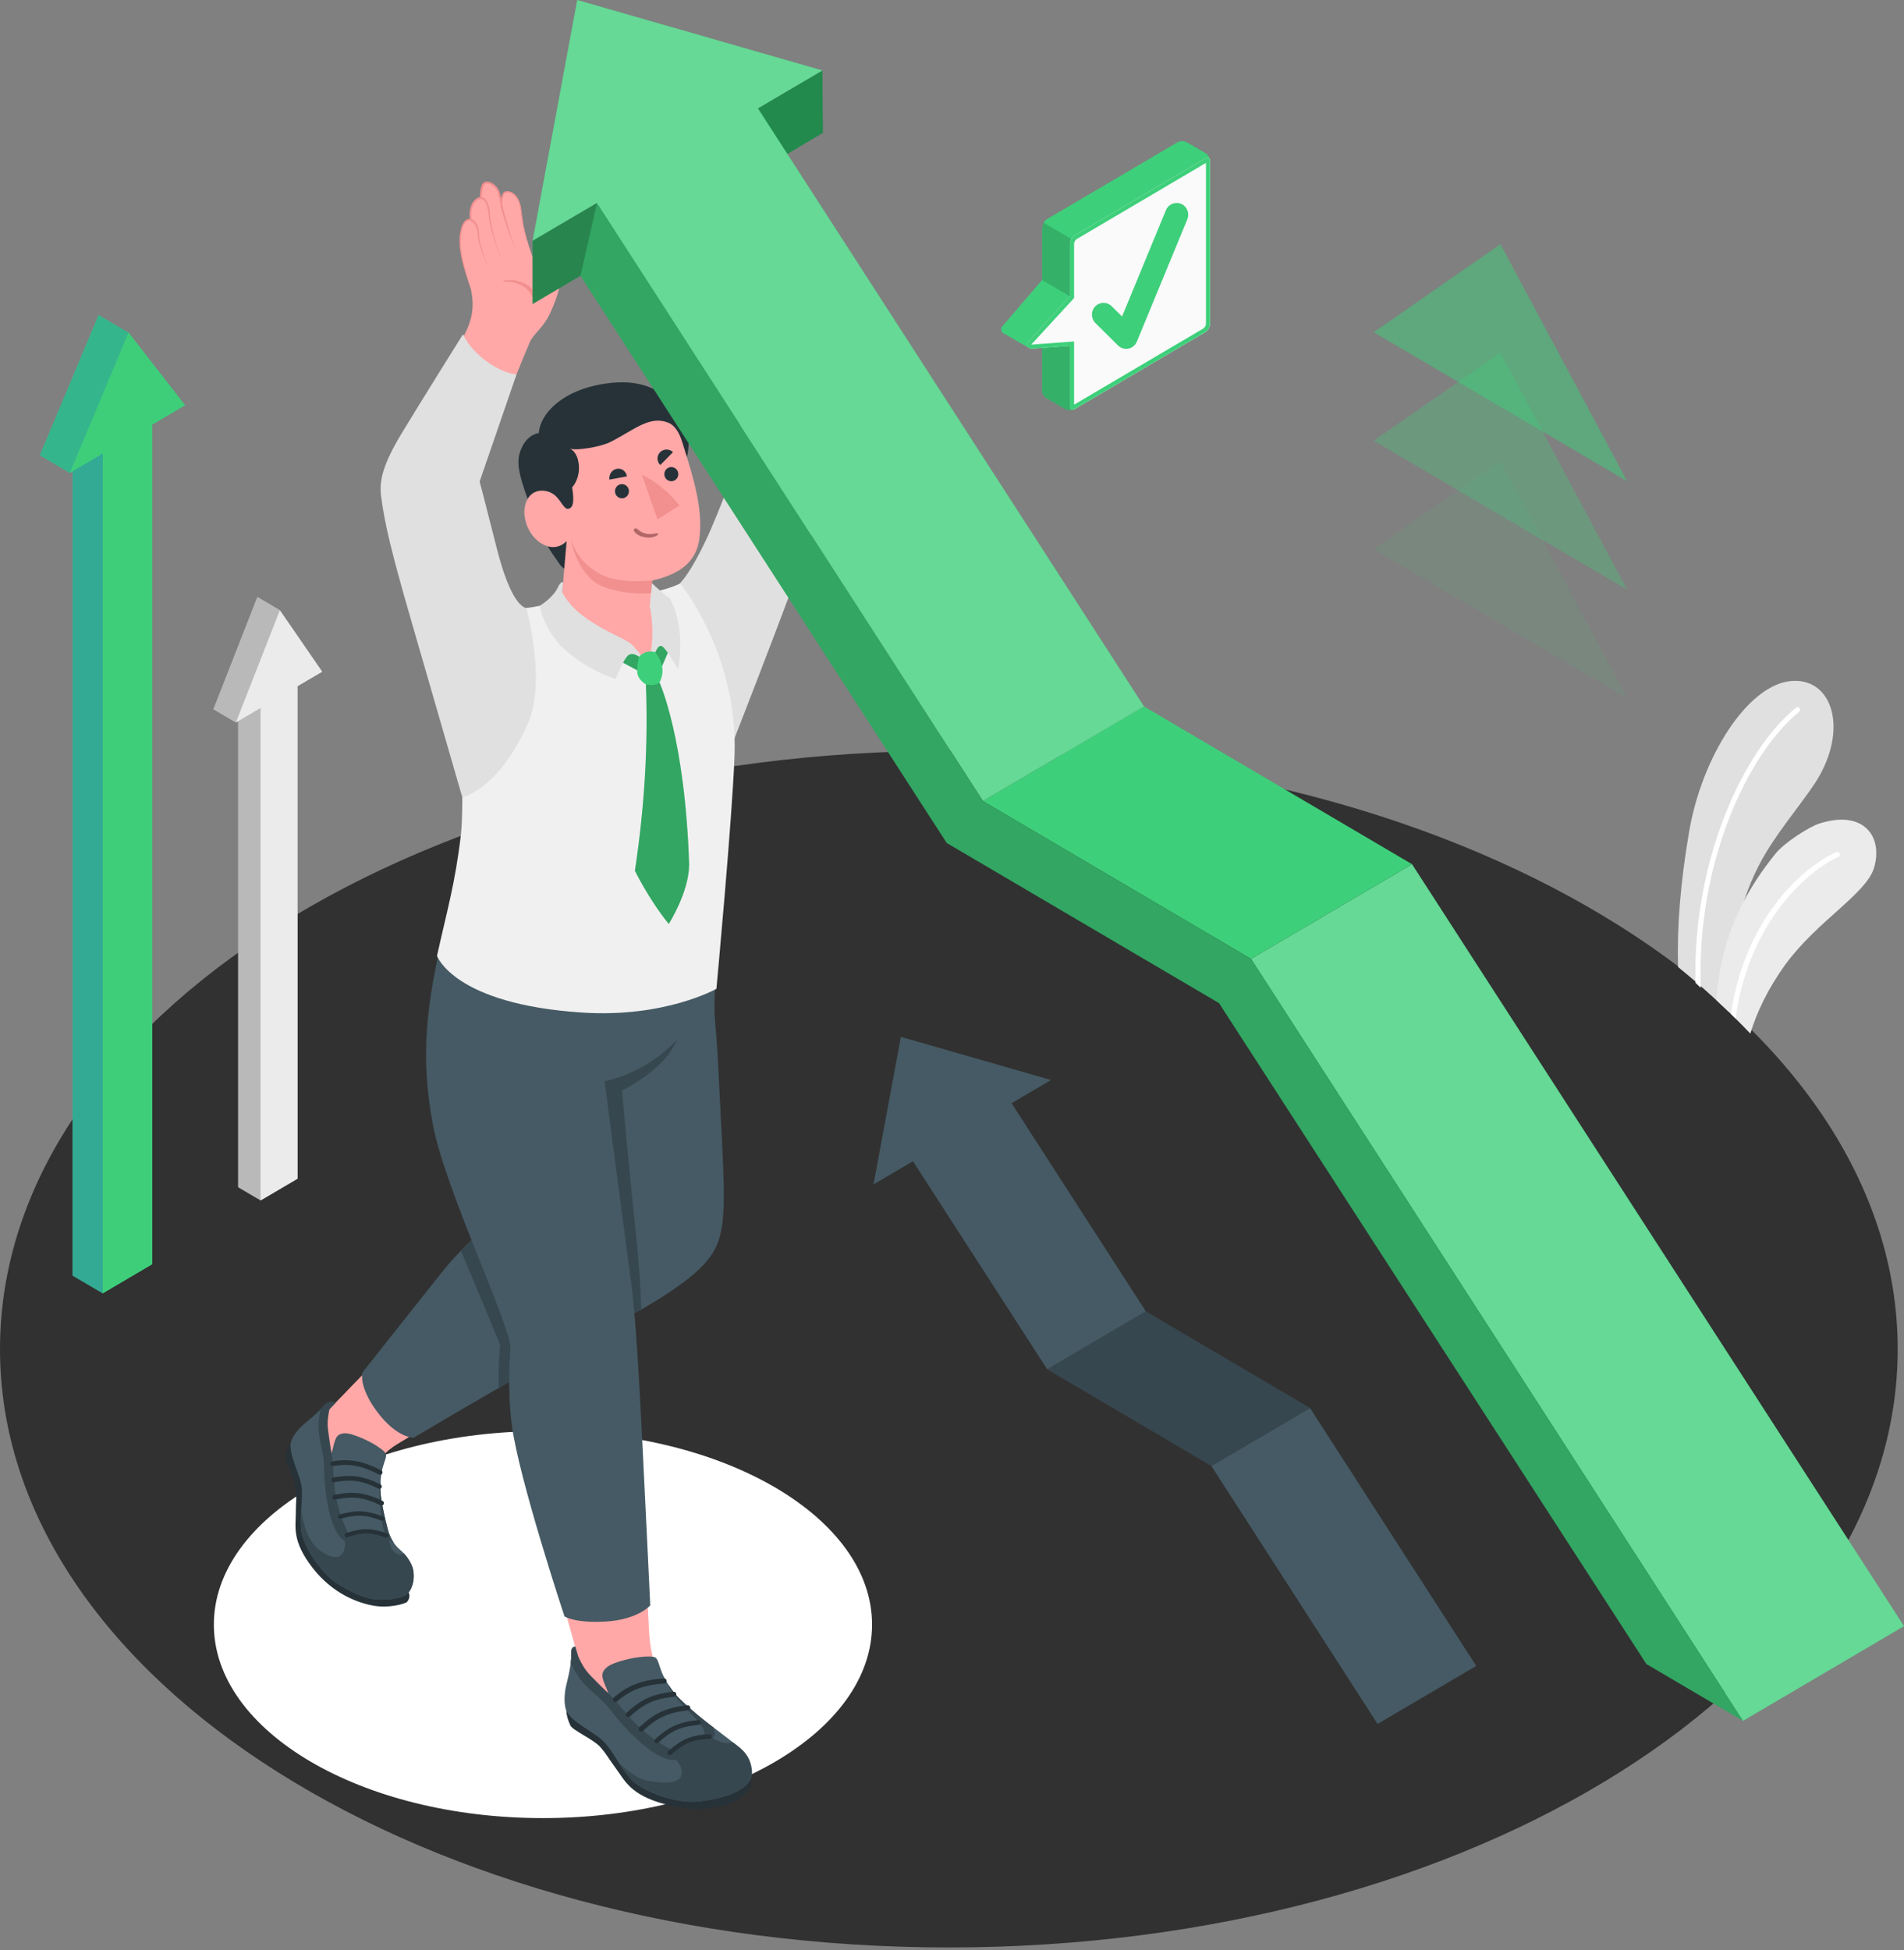 <svg width="499" height="511" viewBox="0 0 499 511" fill="none" xmlns="http://www.w3.org/2000/svg">
<rect x="0" y="0" width="499" height="511" fill="#808080" stroke="none"/>
<g clip-path="url(#clip0_1324_3055)">
<path d="M248.673 510.312C386.011 510.312 497.345 440.115 497.345 353.524C497.345 266.933 386.011 196.736 248.673 196.736C111.335 196.736 0 266.933 0 353.524C0 440.115 111.335 510.312 248.673 510.312Z" fill="#313131"/>
<path d="M142.297 476.414C189.932 476.414 228.548 453.713 228.548 425.709C228.548 397.705 189.932 375.004 142.297 375.004C94.662 375.004 56.047 397.705 56.047 425.709C56.047 453.713 94.662 476.414 142.297 476.414Z" fill="white"/>
<path d="M476.866 203.236C473.9 208.532 467.356 215.874 462.757 223.545C457.159 232.9 453.119 245.451 453.012 265.091C448.971 261.185 444.641 257.345 440.053 253.613C439.967 253.537 439.87 253.449 439.784 253.384C439.484 243.109 440.365 231.467 442.696 217.877C446.038 198.356 457.911 179.646 469.226 178.475C479.777 177.37 484.29 190.008 476.866 203.247V203.236Z" fill="#E0E0E0"/>
<path d="M471.525 186.517C457.944 197.557 444.555 226.367 445.737 258.854C445.275 258.416 444.824 257.968 444.351 257.53C443.577 225.142 457.052 196.496 470.687 185.444C470.977 185.204 471.396 185.247 471.633 185.543C471.869 185.849 471.826 186.276 471.536 186.517H471.525Z" fill="white"/>
<path d="M491.147 227.408C489.116 234.203 476.211 241.359 467.937 252.705C463.285 259.106 460.276 265.562 458.729 270.847C455.914 267.882 452.948 264.96 449.832 262.083C451.111 243.744 458.621 232.058 465.273 223.753C467.637 220.788 474.137 216.673 476.759 215.82C488.407 212.045 493.586 219.212 491.147 227.397V227.408Z" fill="#EBEBEB"/>
<path d="M481.82 224.541C473.632 228.239 458.31 241.632 454.85 266.887C454.452 266.482 454.055 266.099 453.657 265.705C457.364 240.582 472.332 227.32 481.272 223.272C481.637 223.108 482.024 223.272 482.164 223.633C482.325 223.972 482.164 224.388 481.831 224.541H481.82Z" fill="white"/>
<path d="M19.074 334.256L26.928 338.873L39.855 331.269V111.258L48.472 106.192L33.687 87.186L25.832 82.568L10.456 119.312L18.311 123.929L19.074 123.48V334.256Z" fill="#3ECF7A"/>
<path opacity="0.7" d="M19.074 334.256L26.928 338.873L39.855 331.269V111.258L48.472 106.192L33.687 87.186L25.832 82.568L10.456 119.312L18.311 123.929L19.074 123.48V334.256Z" fill="#33AA94"/>
<path d="M26.928 338.873L39.854 331.268V111.258L48.472 106.192L33.687 87.186L18.311 123.929L26.928 118.863V338.873Z" fill="#3ECF7A"/>
<path opacity="0.5" d="M26.928 338.873L39.854 331.268V111.258L48.472 106.192L33.687 87.186L18.311 123.929L26.928 118.863V338.873Z" fill="#3ECF7A"/>
<path d="M19.073 334.256L26.928 338.874V118.863L19.073 123.481V334.256Z" fill="#33AA94"/>
<path opacity="0.3" d="M19.073 334.256L26.928 338.874V118.863L19.073 123.481V334.256Z" fill="#33AA94"/>
<path d="M62.397 311.102L68.285 314.56L77.967 308.87V179.809L84.435 176.013L73.346 159.906L67.458 156.448L55.94 185.849L61.828 189.307L62.397 188.968V311.102Z" fill="#B9B9B9"/>
<path d="M61.828 189.307L73.346 159.906L67.458 156.448L55.94 185.849L61.828 189.307Z" fill="#B9B9B9"/>
<path d="M68.286 314.56L77.967 308.87V179.81L84.436 176.013L73.347 159.906L61.828 189.307L68.286 185.51V314.56Z" fill="#EBEBEB"/>
<path d="M361.033 451.739L317.473 384.14L343.325 368.941L386.886 436.541L361.033 451.739Z" fill="#455A64"/>
<path d="M317.472 384.139L274.428 358.809L300.28 343.61L343.325 368.941L317.472 384.139Z" fill="#37474F"/>
<path d="M300.291 343.611L265.112 289.087L275.46 283.003L236.101 271.7L228.934 310.358L239.26 304.285L274.45 358.809L300.291 343.611Z" fill="#455A64"/>
<path d="M102.11 415.052C102.734 413.98 102.723 412.295 102.497 411.124C102.132 409.209 101.176 407.48 100.38 405.708C97.221 398.683 97.565 391.21 99.403 383.714C100.219 380.377 103.561 378.801 106.376 377.062C112.103 373.527 121.559 367.586 121.559 367.586L107.838 346.468C98.962 356.348 87.927 367.575 87.927 367.575L86.294 369.282C85.918 369.741 85.692 370.299 85.359 370.77C84.918 371.372 84.231 371.875 83.704 372.389C82.608 373.451 81.501 374.523 80.405 375.584C79.438 376.525 78.439 377.51 78.009 378.79C77.203 381.187 78.6 383.692 79.352 386.111C80.577 390.039 80.126 394.262 80.234 398.387C80.266 399.504 80.33 400.62 80.599 401.703C81.093 403.727 82.243 405.511 83.532 407.13C86.455 410.818 90.194 413.838 94.395 415.895C95.771 416.573 97.361 416.781 98.898 416.606C99.961 416.485 101.519 416.059 102.121 415.041L102.11 415.052Z" fill="#FFA8A7"/>
<path d="M76.226 377.991C75.495 379.074 75.194 380.136 74.904 381.383C74.614 382.631 77.365 387.544 77.58 390.027C77.795 392.5 77.526 393.288 77.526 396.494C77.526 400.05 76.441 403.716 81.856 410.751C87.347 417.875 94.181 420.14 98.189 420.807C100.295 421.157 103.916 421.015 106.441 419.932C106.914 419.724 107.698 418.291 107.075 417.306C105.549 414.898 76.215 377.991 76.215 377.991H76.226Z" fill="#263238"/>
<path d="M101.155 381.011C101.348 381.876 100.746 382.894 100.252 384.743C99.79 386.472 99.446 389.809 99.908 392.687C100.306 395.181 100.843 397.654 101.466 400.094C101.724 401.112 102.294 403.836 104.658 405.926C105.743 406.889 106.968 408.093 107.86 410.073C109.095 412.798 108.257 417.087 105.99 418.17C103.626 419.297 99.027 419.462 96.502 418.783C93.698 418.039 91.065 416.628 88.594 415.107C83.952 412.251 79.052 404.591 78.837 400.335C78.633 396.079 79.374 392.971 79.063 389.754C78.751 386.537 75.582 381.099 76.215 377.981C76.742 375.88 79.02 373.68 79.912 372.958C81.706 371.503 83.672 369.785 84.618 368.625C85.639 367.367 86.821 366.995 87.938 367.586L86.305 369.293C85.284 373.199 85.403 374.02 85.553 375.759C85.757 378.068 86.541 379.053 86.874 380.858C87.68 378.265 87.67 376.175 89.443 375.716C90.41 375.464 91.43 375.42 94.718 376.788C98.006 378.156 100.983 380.246 101.144 381.011H101.155Z" fill="#455A64"/>
<path d="M105.797 407.02C105.539 407.283 105.174 407.425 104.507 407.316C103.959 407.228 103.132 406.616 102.648 405.85C102.176 405.084 101.939 403.3 101.81 402.545C101.81 402.545 100.725 401.32 96.835 401.32C92.58 401.32 90.152 402.075 90.152 402.075C90.152 402.075 90.41 403.727 90.431 404.373C90.485 405.893 89.926 407.458 88.723 407.863C86.606 408.585 83.383 406.134 82.222 404.712C80.739 402.884 79.976 400.444 79.45 398.475C79.332 398.026 79.117 397.184 78.934 395.63C78.837 397.063 78.762 398.595 78.848 400.324C79.052 404.58 83.963 412.251 88.605 415.096C91.076 416.617 93.709 418.017 96.513 418.772C99.049 419.451 103.637 419.286 106.001 418.159C108.268 417.076 109.106 412.787 107.871 410.062C107.28 408.749 106.538 407.786 105.797 406.999V407.02Z" fill="#37474F"/>
<path d="M101.144 402.37C101.563 403.191 102.24 403.924 103.111 404.197C103.111 404.175 103.111 404.154 103.111 404.132C102.025 402.479 101.66 400.838 101.467 400.094C100.833 397.654 100.306 395.181 99.909 392.686C99.672 391.22 99.651 389.634 99.737 388.2C99.737 388.2 99.737 388.2 99.726 388.2C99.361 388.66 99.457 389.612 99.436 390.159C99.307 393.124 99.78 396.166 100.166 399.098C100.306 400.171 100.639 401.385 101.133 402.359L101.144 402.37Z" fill="#37474F"/>
<path d="M83.511 374.753C83.393 373.057 83.608 371.12 83.984 369.347C84.231 369.085 84.457 368.844 84.629 368.625C85.649 367.367 86.831 366.995 87.949 367.586L86.316 369.293C86.144 370.31 85.638 372.4 86.015 375.015C86.391 377.63 86.552 379.053 86.885 380.858C87.68 386.833 87.207 389.109 88.561 394.514C89.904 399.919 92.225 403.005 91.624 403.574C91.011 404.143 89.346 404.121 87.53 400.072C85.714 396.024 84.897 388.354 84.929 384.557C84.962 380.76 83.801 378.582 83.532 374.753H83.511Z" fill="#37474F"/>
<path d="M90.722 402.808C90.818 402.841 90.937 402.841 91.033 402.808C94.74 401.56 96.975 401.374 101.112 402.895C101.402 402.983 101.703 402.852 101.811 402.567C101.907 402.283 101.768 401.965 101.488 401.856C97.126 400.258 94.644 400.433 90.7 401.757C90.421 401.856 90.26 402.162 90.356 402.458C90.41 402.644 90.561 402.764 90.722 402.819V402.808Z" fill="#263238"/>
<path d="M89.002 397.961C89.098 397.994 89.206 397.994 89.313 397.961C93.225 396.856 95.685 396.79 100.015 398.475C100.338 398.595 100.628 398.442 100.735 398.147C100.843 397.851 100.703 397.523 100.413 397.414C95.836 395.641 93.149 395.696 89.013 396.877C88.712 396.965 88.54 397.271 88.626 397.578C88.679 397.775 88.83 397.917 89.002 397.972V397.961Z" fill="#263238"/>
<path d="M87.509 392.916C87.616 392.96 87.734 392.971 87.852 392.949C92.236 392.051 95.127 392.227 99.758 394.437C100.048 394.579 100.435 394.448 100.575 394.13C100.714 393.813 100.575 393.441 100.274 393.299C95.395 390.979 92.258 390.771 87.605 391.712C87.272 391.778 87.057 392.106 87.122 392.445C87.165 392.664 87.315 392.828 87.509 392.905V392.916Z" fill="#263238"/>
<path d="M87.261 388.365C87.358 388.409 87.476 388.42 87.594 388.398C91.914 387.61 94.697 387.829 99.199 390.094C99.489 390.236 99.854 390.116 100.005 389.809C100.155 389.503 100.026 389.142 99.736 388.989C95.008 386.614 91.957 386.352 87.379 387.183C87.057 387.238 86.831 387.566 86.896 387.894C86.928 388.113 87.079 388.277 87.261 388.354V388.365Z" fill="#263238"/>
<path d="M86.949 384.119C87.046 384.163 87.164 384.174 87.282 384.152C91.602 383.397 94.868 384.086 99.371 386.384C99.661 386.537 100.026 386.417 100.177 386.111C100.327 385.804 100.209 385.443 99.908 385.29C95.191 382.883 91.656 382.139 87.078 382.948C86.756 383.003 86.53 383.32 86.584 383.66C86.616 383.878 86.767 384.043 86.949 384.119Z" fill="#263238"/>
<path d="M188.941 238.886C188.941 238.886 186.76 260.234 187.35 266.875C188.135 275.793 188.21 278.955 188.661 287.939C190.187 318.095 190.875 324.343 184.471 331.324C179.797 336.433 169.707 342.408 164.7 344.946C145.004 354.914 108.428 376.733 108.428 376.733C108.428 376.733 104.044 376.908 98.833 369.927C93.944 363.384 94.965 359.685 94.965 359.685C94.965 359.685 103.399 348.951 115.66 333.567C127.812 318.324 141.383 312.788 141.383 312.788L131.756 239.542L188.919 238.886H188.941Z" fill="#455A64"/>
<path d="M134.313 258.822L141.405 312.788C141.405 312.788 131.358 316.891 120.817 327.746C125.975 340.066 131.1 352.431 131.1 352.431C131.1 352.431 130.445 358.143 130.724 363.69C142.017 357.18 155.298 349.706 164.711 344.936C165.667 344.454 166.806 343.841 168.063 343.141C167.934 336.937 167.279 328.84 166.194 318.784C164.904 306.825 163.002 285.794 163.002 285.794C179.561 276.898 178.647 269.042 179.55 261.044L134.302 258.833L134.313 258.822Z" fill="#37474F"/>
<path d="M180.023 448.643C180.023 448.643 170.987 443.117 170.116 427.602C169.235 411.976 168.752 393.747 168.752 393.747L140.267 394.196L150.732 431.453L151.517 434.057C151.517 434.057 148.927 448.534 160.102 449.89C165.829 450.58 180.023 448.643 180.023 448.643Z" fill="#FFA8A7"/>
<path d="M148.433 448.326C148.497 449.737 148.916 450.853 149.475 452.122C150.023 453.381 155.535 455.788 157.308 457.779C159.07 459.771 159.35 460.624 161.402 463.382C163.68 466.435 165.098 470.319 174.253 472.77C183.537 475.254 189.457 473.667 193.336 471.577C195.378 470.483 196.699 468.218 196.699 468.218C196.699 468.218 197.731 462.911 194.84 461.981C191.939 461.051 148.433 448.304 148.433 448.304V448.326Z" fill="#263238"/>
<path d="M171.825 434.386C172.545 435.009 172.674 436.268 173.436 438.193C174.146 439.988 175.983 443.084 178.218 445.251C188.823 455.504 196.119 457.057 197 464.367C197.323 467.036 194.228 470.844 182.849 472.07C177.036 472.693 167.903 469.356 165.002 465.833C162.1 462.31 160.747 459.136 158.426 456.576C156.105 454.015 149.883 451.433 148.443 448.337C147.552 446.181 148.1 442.767 148.411 441.553C149.024 439.113 149.615 436.333 149.679 434.692C149.754 432.93 149.421 431.683 150.754 431.453L151.56 434.145C153.182 438.193 153.805 438.806 155.052 440.207C156.706 442.056 158.007 442.384 159.446 443.719C158.479 440.962 157.125 439.167 158.372 437.592C159.049 436.738 159.887 436.016 163.594 435.009C167.301 434.003 171.191 433.828 171.835 434.375L171.825 434.386Z" fill="#455A64"/>
<path d="M182.924 472.048C177.111 472.671 167.978 469.334 165.077 465.811C164.024 464.541 163.186 463.305 162.423 462.145C162.638 462.353 162.842 462.583 163.035 462.758C163.465 463.13 163.895 463.491 164.346 463.841C166.065 465.176 168.053 466.434 170.234 466.73C172.179 466.992 176.961 467.791 178.326 465.756C179.099 464.607 178.573 462.889 177.552 461.62C177.122 461.084 175.843 459.825 175.843 459.825C175.843 459.825 178.379 457.166 181.323 455.788C185.138 454.015 185.503 454.398 185.503 454.398C186.094 454.945 187.147 455.81 188.05 456.149C188.952 456.488 190.134 456.882 190.962 456.773C191.424 456.707 191.735 456.63 192.015 456.521C194.744 458.425 196.882 460.329 197.086 464.344C197.086 467.036 194.314 470.822 182.935 472.048H182.924Z" fill="#37474F"/>
<path d="M175.221 441.52C175.221 441.52 175.221 441.53 175.221 441.541C175.328 442.198 175.844 442.865 176.209 443.402C177.993 446.039 180.346 448.336 182.56 450.601C183.355 451.411 184.257 452.549 184.537 453.654C184.655 454.114 184.623 454.694 184.838 455.12C185.074 455.58 185.203 455.678 185.697 455.722C186.299 455.777 186.954 455.438 187.212 454.88C187.406 454.453 187.266 453.982 187.201 453.545C187.158 453.249 187.094 452.965 187.019 452.68C184.461 450.744 181.507 448.413 178.229 445.251C177.09 444.146 176.059 442.811 175.221 441.52Z" fill="#37474F"/>
<path d="M152.635 440.71C151.453 439.331 150.389 437.526 149.572 435.742C149.615 435.359 149.647 434.998 149.669 434.692C149.744 432.93 149.411 431.683 150.743 431.453L151.549 434.145C152.054 435.13 152.946 437.263 154.945 439.266C156.943 441.268 157.996 442.373 159.436 443.719C163.938 448.337 165.002 450.602 169.623 454.366C174.243 458.13 178.219 459.235 178.057 460.132C177.896 461.029 176.446 462.113 172.287 459.848C168.129 457.572 162.52 451.51 160.113 448.227C157.706 444.945 155.321 443.828 152.635 440.71Z" fill="#37474F"/>
<path d="M175.596 459.902C175.703 459.891 175.821 459.847 175.907 459.76C179.099 456.97 181.269 455.843 185.997 455.624C186.319 455.602 186.566 455.328 186.556 455C186.545 454.672 186.266 454.42 185.943 454.431C180.936 454.661 178.529 455.886 175.134 458.863C174.887 459.081 174.865 459.453 175.069 459.705C175.198 459.858 175.392 459.935 175.585 459.913L175.596 459.902Z" fill="#263238"/>
<path d="M172.212 456.794C172.32 456.773 172.427 456.729 172.513 456.652C175.78 453.687 178.133 452.429 183.129 451.969C183.494 451.925 183.699 451.641 183.677 451.302C183.645 450.962 183.355 450.722 183.022 450.744C177.767 451.236 175.189 452.593 171.718 455.733C171.471 455.952 171.449 456.346 171.664 456.598C171.804 456.762 172.019 456.827 172.212 456.794Z" fill="#263238"/>
<path d="M168.161 453.742C168.279 453.72 168.398 453.666 168.494 453.578C172.051 450.252 174.823 448.774 180.314 448.184C180.668 448.151 180.937 447.812 180.905 447.44C180.862 447.068 180.539 446.805 180.174 446.838C174.393 447.472 171.374 449.059 167.602 452.582C167.334 452.834 167.312 453.261 167.559 453.534C167.721 453.709 167.946 453.786 168.161 453.742Z" fill="#263238"/>
<path d="M164.754 449.967C164.872 449.945 164.99 449.89 165.076 449.803C168.59 446.575 171.265 445.164 176.67 444.616C177.014 444.584 177.283 444.255 177.25 443.894C177.218 443.533 176.896 443.26 176.541 443.303C170.879 443.872 167.934 445.393 164.206 448.818C163.937 449.059 163.916 449.486 164.163 449.748C164.313 449.923 164.539 449.989 164.754 449.956V449.967Z" fill="#263238"/>
<path d="M161.359 446.017C161.477 445.995 161.595 445.951 161.692 445.864C165.292 442.734 168.698 441.542 174.113 441.137C174.468 441.115 174.737 440.798 174.715 440.425C174.694 440.064 174.382 439.791 174.017 439.813C168.333 440.229 164.658 441.531 160.843 444.846C160.575 445.087 160.542 445.503 160.768 445.776C160.919 445.951 161.144 446.028 161.359 446.006V446.017Z" fill="#263238"/>
<path d="M185.911 238.885C185.911 238.885 189.994 252.705 183.741 263.865C175.488 278.582 163.046 282.336 158.447 283.331C158.447 283.331 163.304 320.392 165.077 333.5C166.205 341.904 167 350.92 168.375 378.537C169.256 396.154 170.417 420.675 170.417 420.675C170.417 420.675 167.193 424.45 158.565 424.92C150.549 425.358 147.938 423.553 147.938 423.553C147.938 423.553 135.99 387.543 134.131 373.417C132.831 363.58 133.787 353.24 133.787 353.24C133.787 347.156 116.369 311.157 113.361 294.24C110.352 277.324 111.104 264.303 117.369 239.706L185.911 238.874V238.885Z" fill="#455A64"/>
<path d="M202.2 63.988C203.533 60.979 206.466 54.742 206.455 50.475C206.445 45.299 204.22 45.825 204.22 45.825C205.134 41.546 203.103 39.894 202.147 39.872C202.147 39.872 202.437 38.132 202.018 36.622C201.609 35.112 199.74 35.441 198.332 36.852C197.204 37.979 196.602 41.262 196.602 41.262C196.602 41.262 197.096 37.782 195.667 37.541C194.238 37.301 192.605 38.121 191.681 40.78C191.068 42.564 190.929 45.376 188.06 51.635C185.191 57.894 185.481 56.69 184.514 52.565C183.536 48.44 181.946 46.941 180.001 47.006C178.432 47.061 179.292 51.963 179.152 56.46C179.023 60.64 179.292 62.686 180.764 67.38C182.247 72.074 184.621 73.453 185.481 76.178C187.458 82.458 195.485 116.05 195.485 116.05C195.485 116.05 193.894 120.919 189.779 131.292C187.125 137.989 183.375 149.817 178.293 152.925C173.737 170.476 183.418 188.617 192.455 191.44C193.593 188.869 204.962 160.89 214.245 134.827C215.75 130.614 218.543 121.062 218.672 117.659C218.801 114.256 217.533 110.908 216.255 107.176C214.858 103.106 204.478 81.364 202.254 74.832C200.685 70.225 201.287 67.008 202.2 64.01" fill="#FFA8A7"/>
<path d="M186.76 82.524C194.313 85.533 202.286 80.084 203.393 77.797C203.393 77.797 212.698 96.508 215.9 104.484C219.758 114.102 220.187 116.181 217.426 126.171C213.944 138.777 191.67 195.587 191.67 195.587C174.833 182.73 171.19 160.037 178.658 152.323C178.658 152.323 181.065 149.839 184.879 141.829C188.694 133.82 195.141 116.006 195.141 116.006L186.76 82.524Z" fill="#E0E0E0"/>
<path d="M188.049 51.635C188.812 50.038 189.51 48.407 190.123 46.744C190.735 45.081 191.176 43.341 191.584 41.623C192.003 39.982 192.906 38.198 194.55 37.761C194.936 37.662 195.388 37.662 195.732 37.761C196.065 37.859 196.247 38.264 196.344 38.658C196.527 39.468 196.484 40.376 196.387 41.218C196.376 41.339 196.451 41.448 196.57 41.459C196.677 41.47 196.785 41.393 196.806 41.284C197.021 40.277 197.3 39.26 197.698 38.319C198.063 37.356 198.751 36.623 199.643 36.174C200.492 35.682 201.641 35.758 201.781 36.776C202.028 37.739 202.028 38.811 201.899 39.807C201.878 39.949 201.974 40.08 202.114 40.102H202.136C202.576 40.124 203.06 40.485 203.382 40.901C203.715 41.328 203.941 41.842 204.07 42.378C204.328 43.461 204.242 44.632 204.027 45.759C204.005 45.869 204.08 45.989 204.188 46.011H204.263H204.274C204.951 45.912 205.585 46.591 205.821 47.324C206.111 48.068 206.208 48.9 206.262 49.72C206.38 51.372 206.09 53.014 205.66 54.622C204.8 57.828 203.522 60.925 202.2 63.978C203.597 60.958 205.048 57.938 205.939 54.699C206.38 53.09 206.702 51.405 206.606 49.698C206.563 48.856 206.466 48.002 206.165 47.182C205.907 46.405 205.23 45.475 204.166 45.595L204.414 45.847C204.661 44.687 204.768 43.461 204.5 42.269C204.36 41.678 204.123 41.087 203.747 40.595C203.361 40.113 202.866 39.664 202.146 39.599L202.383 39.894C202.533 38.811 202.555 37.728 202.297 36.645C202.211 36.076 201.695 35.463 201.072 35.386C200.459 35.288 199.901 35.474 199.417 35.725C198.439 36.196 197.633 37.115 197.268 38.133C196.86 39.128 196.591 40.157 196.376 41.207L196.795 41.273C196.892 40.365 196.935 39.457 196.709 38.548C196.591 38.122 196.387 37.575 195.85 37.389C195.355 37.246 194.915 37.279 194.453 37.389C192.583 37.925 191.691 39.85 191.283 41.525C190.875 43.264 190.488 44.971 189.94 46.656C189.392 48.342 188.747 49.994 188.038 51.613L188.049 51.635Z" fill="#F28F8F"/>
<path d="M204.145 45.552C202.877 45.957 202.147 47.138 201.803 48.276C201.62 48.845 201.566 49.491 201.513 50.049C201.427 50.607 201.255 51.165 201.051 51.712C200.234 53.901 199.17 56.001 198.074 58.08C199.245 56.045 200.384 53.999 201.298 51.811C201.523 51.264 201.728 50.705 201.835 50.104C201.921 49.502 201.985 48.955 202.179 48.408C202.533 47.357 203.275 46.34 204.285 46.077L204.145 45.552Z" fill="#F28F8F"/>
<path d="M202.146 39.599C201.233 39.566 200.588 40.299 200.245 40.945C199.879 41.623 199.654 42.345 199.482 43.067C199.224 44.534 198.88 45.923 198.418 47.324C197.967 48.713 197.472 50.092 196.871 51.427L194.99 55.399L196.989 51.493C197.634 50.169 198.171 48.801 198.665 47.422C199.159 46.044 199.568 44.588 199.858 43.177C200.04 42.477 200.277 41.798 200.631 41.196C200.975 40.594 201.502 40.102 202.103 40.157L202.136 39.61L202.146 39.599Z" fill="#F28F8F"/>
<path d="M196.333 41.175C195.678 43.123 194.915 45.037 194.12 46.941C193.314 48.834 192.497 50.738 191.53 52.544C192.583 50.771 193.475 48.911 194.367 47.051C195.248 45.18 196.086 43.297 196.838 41.361L196.333 41.175Z" fill="#F28F8F"/>
<path d="M184.492 52.565C185.126 55.235 185.223 56.658 185.997 55.651C184.578 58.146 183.622 58.671 183.794 57.249C183.966 55.826 184.149 54.611 184.181 53.058C184.213 51.646 183.676 50.071 183.568 49.786C183.923 50.541 184.235 51.449 184.492 52.565Z" fill="#F28F8F"/>
<path d="M188.447 60.892C190.252 60.291 192.186 60.127 194.002 60.783C194.12 60.827 193.97 61.013 193.873 61.002C191.369 60.652 188.318 61.166 186.652 63.289C186.169 63.901 185.803 64.613 185.427 65.302C185.331 65.477 185.137 65.685 184.965 65.576C184.858 65.499 184.847 65.335 184.868 65.204C185.105 63.037 186.469 61.549 188.447 60.892Z" fill="#F28F8F"/>
<path d="M155.772 156.262C143.963 157.29 137.279 160.934 133.433 158.669C127.587 155.233 124.955 160.124 124.955 160.124C124.955 160.124 116.724 174.579 120.055 192.239C121.538 200.095 121.259 214.714 120.818 218.533C119.292 231.619 117.133 238.633 114.532 250.472C114.532 250.472 118.884 263.121 152.548 265.332C174.296 266.754 187.76 259.106 187.76 259.106C187.76 259.106 191.94 214.243 192.509 197.918C193.422 171.603 178.755 153.526 178.39 153.1C178.283 152.968 178.003 153.023 178.003 153.023C171.008 156.12 166.495 155.343 155.782 156.273L155.772 156.262Z" fill="#F0F0F0"/>
<path d="M159.683 171.745L163.057 169.086L170.159 173.146L172.899 166.285L175.843 169.152L171.921 178.278L159.683 171.745Z" fill="#3ECF7A"/>
<path opacity="0.2" d="M159.683 171.745L163.057 169.086L170.159 173.146L172.899 166.285L175.843 169.152L171.921 178.278L159.683 171.745Z" fill="black"/>
<path d="M141.192 113.479C141.192 113.479 138.184 113.719 136.55 117.724C134.982 121.565 136.131 125.023 140.15 135.877C142.729 142.869 145.329 145.768 146.543 147.661C147.757 149.554 149.917 149.915 149.917 149.915L148.907 141.37L148.048 135.428C148.048 135.428 152.367 130.614 152.378 126.281C152.389 120.711 149.992 117.79 149.992 117.79L141.203 113.468L141.192 113.479Z" fill="#263238"/>
<path d="M141.192 113.479C141.568 108.588 147.038 102.274 158.546 100.535C167.969 99.112 173.599 102.077 177.64 107.209C182.12 112.899 179.961 120.011 179.961 120.011L150.003 120.876L141.203 113.468L141.192 113.479Z" fill="#263238"/>
<path d="M142.632 142.815C146.21 144.5 148.499 141.786 148.499 141.786L147.037 158.834C151.722 165.421 164.702 167.117 170.161 174.492C171.59 170.225 171.676 161.843 170.333 159.02L170.934 152.126C170.934 152.126 173.008 151.678 174.867 150.967C178.542 149.555 182.668 146.896 183.334 140.867C184.162 133.339 182.066 126.183 178.746 115.69C178.101 113.665 177.016 111.488 175.071 110.733C170.225 108.84 166.25 112.615 160.039 115.788C157.46 117.101 151.035 118.195 149.24 117.539C151.808 118.36 152.958 124.159 149.949 127.726C149.928 128.032 150.884 132.179 149.477 133.109C147.908 134.16 147.328 131.348 145.329 129.706C143.492 128.185 139.183 127.562 137.754 131.939C136.593 135.473 138.527 140.9 142.621 142.815H142.632Z" fill="#FFA8A7"/>
<path d="M158.019 150.769C153.635 148.647 150.97 145.474 149.724 141.469C150.024 144.751 152.936 151.59 157.686 153.571C162.102 155.42 167.303 155.682 170.634 155.442L170.924 152.126C165.863 152.586 160.963 152.181 158.019 150.758V150.769Z" fill="#F28F8F"/>
<path d="M164.305 124.826L159.717 125.679C159.523 124.355 160.383 123.086 161.651 122.845C162.919 122.604 164.101 123.491 164.305 124.826Z" fill="#263238"/>
<path d="M176.382 118.479L173.051 121.85C172.095 120.941 172.063 119.453 172.987 118.512C173.911 117.582 175.426 117.56 176.382 118.468V118.479Z" fill="#263238"/>
<path d="M168.237 124.432L172.32 136.129L178.069 132.408C174.942 128.655 171.665 125.996 168.237 124.432Z" fill="#F28F8F"/>
<path d="M172.536 139.936C172.546 139.871 172.482 139.816 172.31 139.772C171.955 139.696 171.547 139.86 171.193 139.893C170.548 139.958 169.882 139.991 169.248 139.827C168.753 139.707 168.345 139.542 167.905 139.28C167.7 139.159 167.528 139.028 167.335 138.875C167.109 138.7 166.937 138.459 166.647 138.448C166.4 138.448 166.25 138.525 166.142 138.744C166.089 138.853 166.121 139.105 166.185 139.203C166.626 139.86 167.475 140.396 168.216 140.604C169.441 140.943 170.473 140.987 171.536 140.615C172.31 140.352 172.482 140.133 172.514 139.925L172.536 139.936Z" fill="#B16668"/>
<path d="M164.83 128.645C164.873 129.673 164.088 130.538 163.078 130.581C162.068 130.625 161.219 129.826 161.176 128.798C161.134 127.769 161.918 126.905 162.928 126.861C163.938 126.817 164.787 127.616 164.83 128.645Z" fill="#263238"/>
<path d="M177.767 124.169C177.81 125.198 177.026 126.062 176.016 126.106C175.006 126.15 174.157 125.351 174.114 124.322C174.071 123.294 174.855 122.429 175.865 122.386C176.875 122.342 177.724 123.141 177.767 124.169Z" fill="#263238"/>
<path d="M170.159 174.502C170.159 174.502 167.043 170.289 165.582 168.9C164.131 167.51 158.909 165.694 153.805 162.138C148.701 158.582 147.358 155.157 147.358 155.157L147.573 152.596C147.573 152.596 147.036 152.126 146.198 153.931C144.897 156.732 141.459 158.735 141.459 158.735C141.459 158.735 142.448 164.994 147.648 169.852C153.945 175.739 161.327 177.927 161.327 177.927C161.327 177.927 163.132 173.474 164.292 172.062C165.893 170.103 168.579 172.828 170.17 174.513L170.159 174.502Z" fill="#E0E0E0"/>
<path d="M170.159 174.502C170.159 174.502 170.75 170.18 170.933 167.663C171.244 163.276 170.331 159.03 170.331 159.03L170.868 152.826C170.868 152.826 172.953 154.785 173.802 155.496C174.651 156.207 175.414 156.656 175.414 156.656C175.414 156.656 177.079 158.91 177.896 163.998C178.863 170.049 177.713 175.454 177.713 175.454C177.713 175.454 174.758 170.016 173.49 169.349C172.222 168.67 171.535 171.789 170.17 174.513L170.159 174.502Z" fill="#E0E0E0"/>
<path d="M169.277 179.361C169.89 195.248 168.923 211.519 166.397 228.151C166.397 228.151 169.89 235.449 175.262 242.113C175.262 242.113 180.538 233.863 180.613 226.619C179.549 193.355 172.834 178.813 172.834 178.813L169.266 179.35L169.277 179.361Z" fill="#3ECF7A"/>
<path opacity="0.2" d="M169.277 179.361C169.89 195.248 168.923 211.519 166.397 228.151C166.397 228.151 169.89 235.449 175.262 242.113C175.262 242.113 180.538 233.863 180.613 226.619C179.549 193.355 172.834 178.813 172.834 178.813L169.266 179.35L169.277 179.361Z" fill="black"/>
<path d="M167.461 172.14C169.202 170.039 171.738 170.892 171.738 170.892C171.738 170.892 173.156 172.698 173.554 174.798C173.951 176.899 172.844 178.825 172.844 178.825C172.06 179.536 171.029 179.635 169.277 179.361C169.277 179.361 167.612 178.344 167.139 176.888C166.666 175.433 167.45 172.14 167.45 172.14H167.461Z" fill="#3ECF7A"/>
<path d="M123.451 75.849C122.44 72.709 120.173 66.188 120.635 61.953C121.194 56.81 123.354 57.565 123.354 57.565C122.892 53.211 125.094 51.788 126.04 51.876C126.04 51.876 125.943 50.114 126.502 48.659C127.072 47.203 128.887 47.739 130.145 49.293C131.155 50.541 131.413 53.867 131.413 53.867C131.413 53.867 131.284 50.355 132.734 50.267C134.185 50.179 135.721 51.175 136.355 53.922C136.785 55.76 136.624 58.572 138.816 65.104C141.019 71.637 140.847 70.411 142.244 66.417C143.64 62.424 145.392 61.1 147.315 61.373C148.873 61.592 147.498 66.374 147.165 70.871C146.853 75.04 146.37 77.053 144.414 81.55C142.448 86.058 139.944 87.163 138.805 89.79C136.183 95.819 124.321 125.526 124.321 125.526C124.321 125.526 127.19 137.825 130.564 148.471C132.337 154.085 134.11 155.999 136.527 159.391C139.224 177.336 129.887 194.57 120.592 196.386C119.733 193.705 109.794 161.317 104.862 143.744C103.647 139.433 100.907 130.789 101.122 127.386C101.337 123.983 103.282 120.81 104.948 117.243C106.763 113.348 119.367 92.853 122.258 86.605C124.299 82.196 124.041 78.935 123.44 75.849" fill="#FFA8A7"/>
<path d="M138.816 65.116C138.225 63.452 137.698 61.756 137.268 60.028C136.828 58.31 136.581 56.526 136.355 54.775C136.119 53.101 135.409 51.219 133.808 50.617C133.432 50.475 132.981 50.42 132.626 50.497C132.293 50.563 132.068 50.935 131.928 51.329C131.659 52.117 131.606 53.025 131.616 53.878C131.616 53.998 131.52 54.097 131.401 54.097C131.294 54.097 131.197 54.01 131.187 53.9C131.079 52.871 130.907 51.832 130.606 50.847C130.338 49.852 129.747 49.042 128.898 48.506C128.103 47.926 126.953 47.871 126.706 48.867C126.362 49.797 126.255 50.858 126.276 51.865C126.276 52.007 126.169 52.127 126.029 52.127H126.007C125.567 52.095 125.051 52.401 124.686 52.784C124.31 53.167 124.03 53.659 123.848 54.185C123.472 55.235 123.439 56.406 123.547 57.544C123.547 57.664 123.472 57.763 123.353 57.773H123.278H123.267C122.601 57.599 121.903 58.2 121.591 58.911C121.226 59.623 121.043 60.432 120.904 61.242C120.613 62.873 120.732 64.536 120.979 66.177C121.505 69.46 122.451 72.677 123.439 75.861C122.365 72.709 121.237 69.547 120.689 66.232C120.42 64.579 120.28 62.873 120.549 61.187C120.689 60.356 120.861 59.513 121.247 58.736C121.591 57.992 122.354 57.139 123.396 57.38L123.128 57.599C123.01 56.417 123.02 55.191 123.418 54.031C123.611 53.451 123.912 52.904 124.342 52.456C124.772 52.018 125.32 51.624 126.04 51.646L125.771 51.909C125.739 50.814 125.836 49.731 126.201 48.692C126.341 48.134 126.921 47.587 127.544 47.576C128.156 47.554 128.694 47.794 129.156 48.09C130.08 48.67 130.778 49.666 131.036 50.716C131.337 51.755 131.498 52.806 131.595 53.867L131.165 53.889C131.165 52.981 131.219 52.073 131.53 51.187C131.692 50.771 131.96 50.256 132.508 50.125C133.013 50.038 133.454 50.125 133.894 50.278C135.7 51.011 136.376 53.025 136.613 54.743C136.838 56.515 137.043 58.255 137.408 59.995C137.773 61.724 138.246 63.441 138.783 65.126L138.816 65.116Z" fill="#F28F8F"/>
<path d="M123.44 57.313C124.655 57.861 125.256 59.108 125.482 60.279C125.611 60.87 125.589 61.504 125.589 62.073C125.611 62.631 125.729 63.211 125.869 63.78C126.449 66.045 127.287 68.255 128.158 70.433C127.201 68.288 126.288 66.122 125.611 63.857C125.45 63.288 125.299 62.708 125.256 62.095C125.235 61.482 125.235 60.935 125.095 60.377C124.848 59.294 124.225 58.211 123.247 57.828L123.44 57.324V57.313Z" fill="#F28F8F"/>
<path d="M126.051 51.614C126.964 51.679 127.534 52.478 127.802 53.157C128.103 53.868 128.243 54.612 128.339 55.345C128.447 56.833 128.64 58.255 128.952 59.689C129.253 61.122 129.607 62.545 130.059 63.934L131.509 68.081L129.93 63.978C129.425 62.599 129.027 61.177 128.683 59.744C128.329 58.321 128.082 56.833 127.942 55.389C127.834 54.677 127.663 53.966 127.383 53.332C127.104 52.697 126.631 52.15 126.029 52.139L126.062 51.592L126.051 51.614Z" fill="#F28F8F"/>
<path d="M131.67 53.812C132.121 55.815 132.68 57.806 133.271 59.787C133.873 61.756 134.485 63.737 135.259 65.641C134.399 63.77 133.701 61.811 133.013 59.874C132.336 57.916 131.692 55.957 131.154 53.955L131.67 53.823V53.812Z" fill="#F28F8F"/>
<path d="M142.244 66.418C141.341 69 141.083 70.412 140.428 69.328C141.577 71.965 142.469 72.589 142.448 71.156C142.426 69.722 142.373 68.497 142.502 66.943C142.62 65.531 143.318 64.032 143.447 63.759C143.017 64.47 142.62 65.345 142.233 66.418H142.244Z" fill="#F28F8F"/>
<path d="M137.452 74.273C135.722 73.475 133.81 73.103 131.94 73.562C131.822 73.595 131.94 73.792 132.037 73.792C134.562 73.716 137.538 74.558 138.978 76.845C139.397 77.512 139.687 78.256 139.988 78.979C140.063 79.165 140.235 79.394 140.418 79.307C140.536 79.252 140.558 79.088 140.558 78.946C140.558 76.768 139.354 75.138 137.452 74.263V74.273Z" fill="#F28F8F"/>
<path d="M121.333 87.579C124.019 93.367 131.326 97.854 135.366 98.105L125.706 126.182C125.706 126.182 128.285 136.03 130.069 143.186C131.992 150.944 134.786 158.472 137.923 159.369C137.923 159.369 143.382 178.43 138.224 189.898C130.542 206.978 121.161 208.926 121.161 208.926C121.161 208.926 113.07 180.958 107.751 162.554C102.433 144.149 100.885 137.453 99.886 130.111C99.306 125.843 100.488 121.477 105.28 113.533C110.072 105.59 121.344 87.59 121.344 87.59L121.333 87.579Z" fill="#E0E0E0"/>
<path d="M215.536 18.459L215.654 34.795L198.655 44.928L198.634 28.394L215.536 18.459Z" fill="#1B7942"/>
<path opacity="0.2" d="M215.536 18.459L215.654 34.795L198.655 44.928L198.634 28.394L215.536 18.459Z" fill="#3ECF7A"/>
<path d="M456.807 450.93L327.866 251.261L370.062 226.455L499.003 426.113L456.807 450.93Z" fill="#3ECF7A"/>
<path opacity="0.2" d="M456.807 450.93L327.866 251.261L370.062 226.455L499.003 426.113L456.807 450.93Z" fill="white"/>
<path d="M327.865 251.261L257.593 209.911L299.789 185.105L370.061 226.455L327.865 251.261Z" fill="#3ECF7A"/>
<path d="M299.81 185.105L198.635 28.394L215.537 18.459L151.281 0L139.58 63.113L156.439 53.211L257.614 209.911L299.81 185.105Z" fill="#3ECF7A"/>
<path opacity="0.2" d="M299.81 185.105L198.635 28.394L215.537 18.459L151.281 0L139.58 63.113L156.439 53.211L257.614 209.911L299.81 185.105Z" fill="white"/>
<path d="M139.579 63.113V79.658L152.14 72.272L248.115 220.886L319.483 262.848L431.49 436.038L456.805 450.93L327.865 251.261L257.592 209.911L156.438 53.211L139.579 63.113Z" fill="#3ECF7A"/>
<path opacity="0.2" d="M139.579 63.113V79.658L152.14 72.272L248.115 220.886L319.483 262.848L431.49 436.038L456.805 450.93L327.865 251.261L257.592 209.911L156.438 53.211L139.579 63.113Z" fill="black"/>
<path opacity="0.2" d="M152.14 72.272L156.438 53.211L139.579 63.113V79.658L152.14 72.272Z" fill="black"/>
<path opacity="0.5" d="M360.002 87.065L426.46 126.128L393.236 63.977L360.002 87.065Z" fill="#3ECF7A"/>
<path opacity="0.3" d="M360.002 115.481L426.46 154.544L393.236 92.383L360.002 115.481Z" fill="#3ECF7A"/>
<path opacity="0.1" d="M360.002 143.898L426.46 182.961L393.236 120.8L360.002 143.898Z" fill="#3ECF7A"/>
<path d="M308.577 37.29L274.322 57.467C273.645 57.861 273.097 58.824 273.097 60.695V102.242C273.097 103.073 273.645 104.014 274.322 104.397L279.189 107.209C279.866 107.603 280.962 107.592 281.639 107.199L315.894 87.022C316.571 86.628 317.119 85.654 317.119 84.866V42.236C317.119 41.437 316.571 40.485 315.894 40.091L311.027 37.279C310.35 36.885 309.254 36.896 308.577 37.29Z" fill="#3ECF7A"/>
<path opacity="0.15" d="M281.649 107.198C280.993 107.581 279.811 107.592 279.199 107.209L274.342 104.386C273.665 104.003 273.106 103.084 273.106 102.231V60.684C273.106 59.196 273.386 58.714 273.536 58.364L280.789 62.621C280.649 62.894 280.424 63.244 280.424 63.846V106.476C280.424 107.22 280.929 107.625 281.649 107.198Z" fill="black"/>
<path d="M269.755 91.234C268.992 90.764 263.136 87.405 262.942 87.295C262.373 86.945 262.18 86.091 262.695 85.523L273.097 73.377L280.414 77.655L269.529 89.495C269.024 90.042 269.228 90.862 269.733 91.245L269.755 91.234Z" fill="#3ECF7A"/>
<path d="M315.905 41.514L281.65 61.691C280.973 62.084 280.425 63.058 280.425 63.846V77.655L269.54 89.483C268.831 90.249 269.357 91.311 270.239 91.387L280.425 90.632V106.476C280.425 107.275 280.973 107.592 281.65 107.198L315.905 87.021C316.582 86.627 317.13 85.653 317.13 84.866V42.236C317.13 41.437 316.582 41.12 315.905 41.514Z" fill="#FAFAFA"/>
<path d="M316.055 42.684V84.866C316.055 85.271 315.712 85.873 315.368 86.08L281.499 106.039V90.643V89.472L280.35 89.56L270.303 90.304L270.282 90.293C270.282 90.293 270.292 90.26 270.324 90.238L281.209 78.41L281.499 78.093V63.857C281.499 63.452 281.843 62.851 282.187 62.643L316.055 42.684ZM316.442 41.35C316.281 41.35 316.088 41.404 315.894 41.525L281.639 61.702C280.962 62.096 280.414 63.069 280.414 63.857V77.666L269.529 89.494C268.82 90.26 269.347 91.322 270.228 91.398L280.414 90.643V106.487C280.414 107.045 280.693 107.374 281.091 107.374C281.252 107.374 281.446 107.319 281.639 107.198L315.894 87.021C316.571 86.627 317.119 85.654 317.119 84.866V42.236C317.119 41.678 316.84 41.35 316.442 41.35Z" fill="#3ECF7A"/>
<path d="M309.554 53.418C308.007 52.762 306.212 53.495 305.568 55.07L294.07 82.94L291.33 80.226C290.138 79.033 288.204 79.066 287.032 80.292C285.861 81.517 285.893 83.476 287.097 84.668L293.028 90.544C293.598 91.113 294.35 91.42 295.145 91.42C295.349 91.42 295.543 91.398 295.747 91.354C296.735 91.146 297.552 90.457 297.949 89.516L311.177 57.467C311.821 55.891 311.101 54.075 309.554 53.407V53.418Z" fill="#3ECF7A"/>
</g>
<defs>
<clipPath id="clip0_1324_3055">
<rect width="499" height="510.312" fill="white"/>
</clipPath>
</defs>
</svg>
